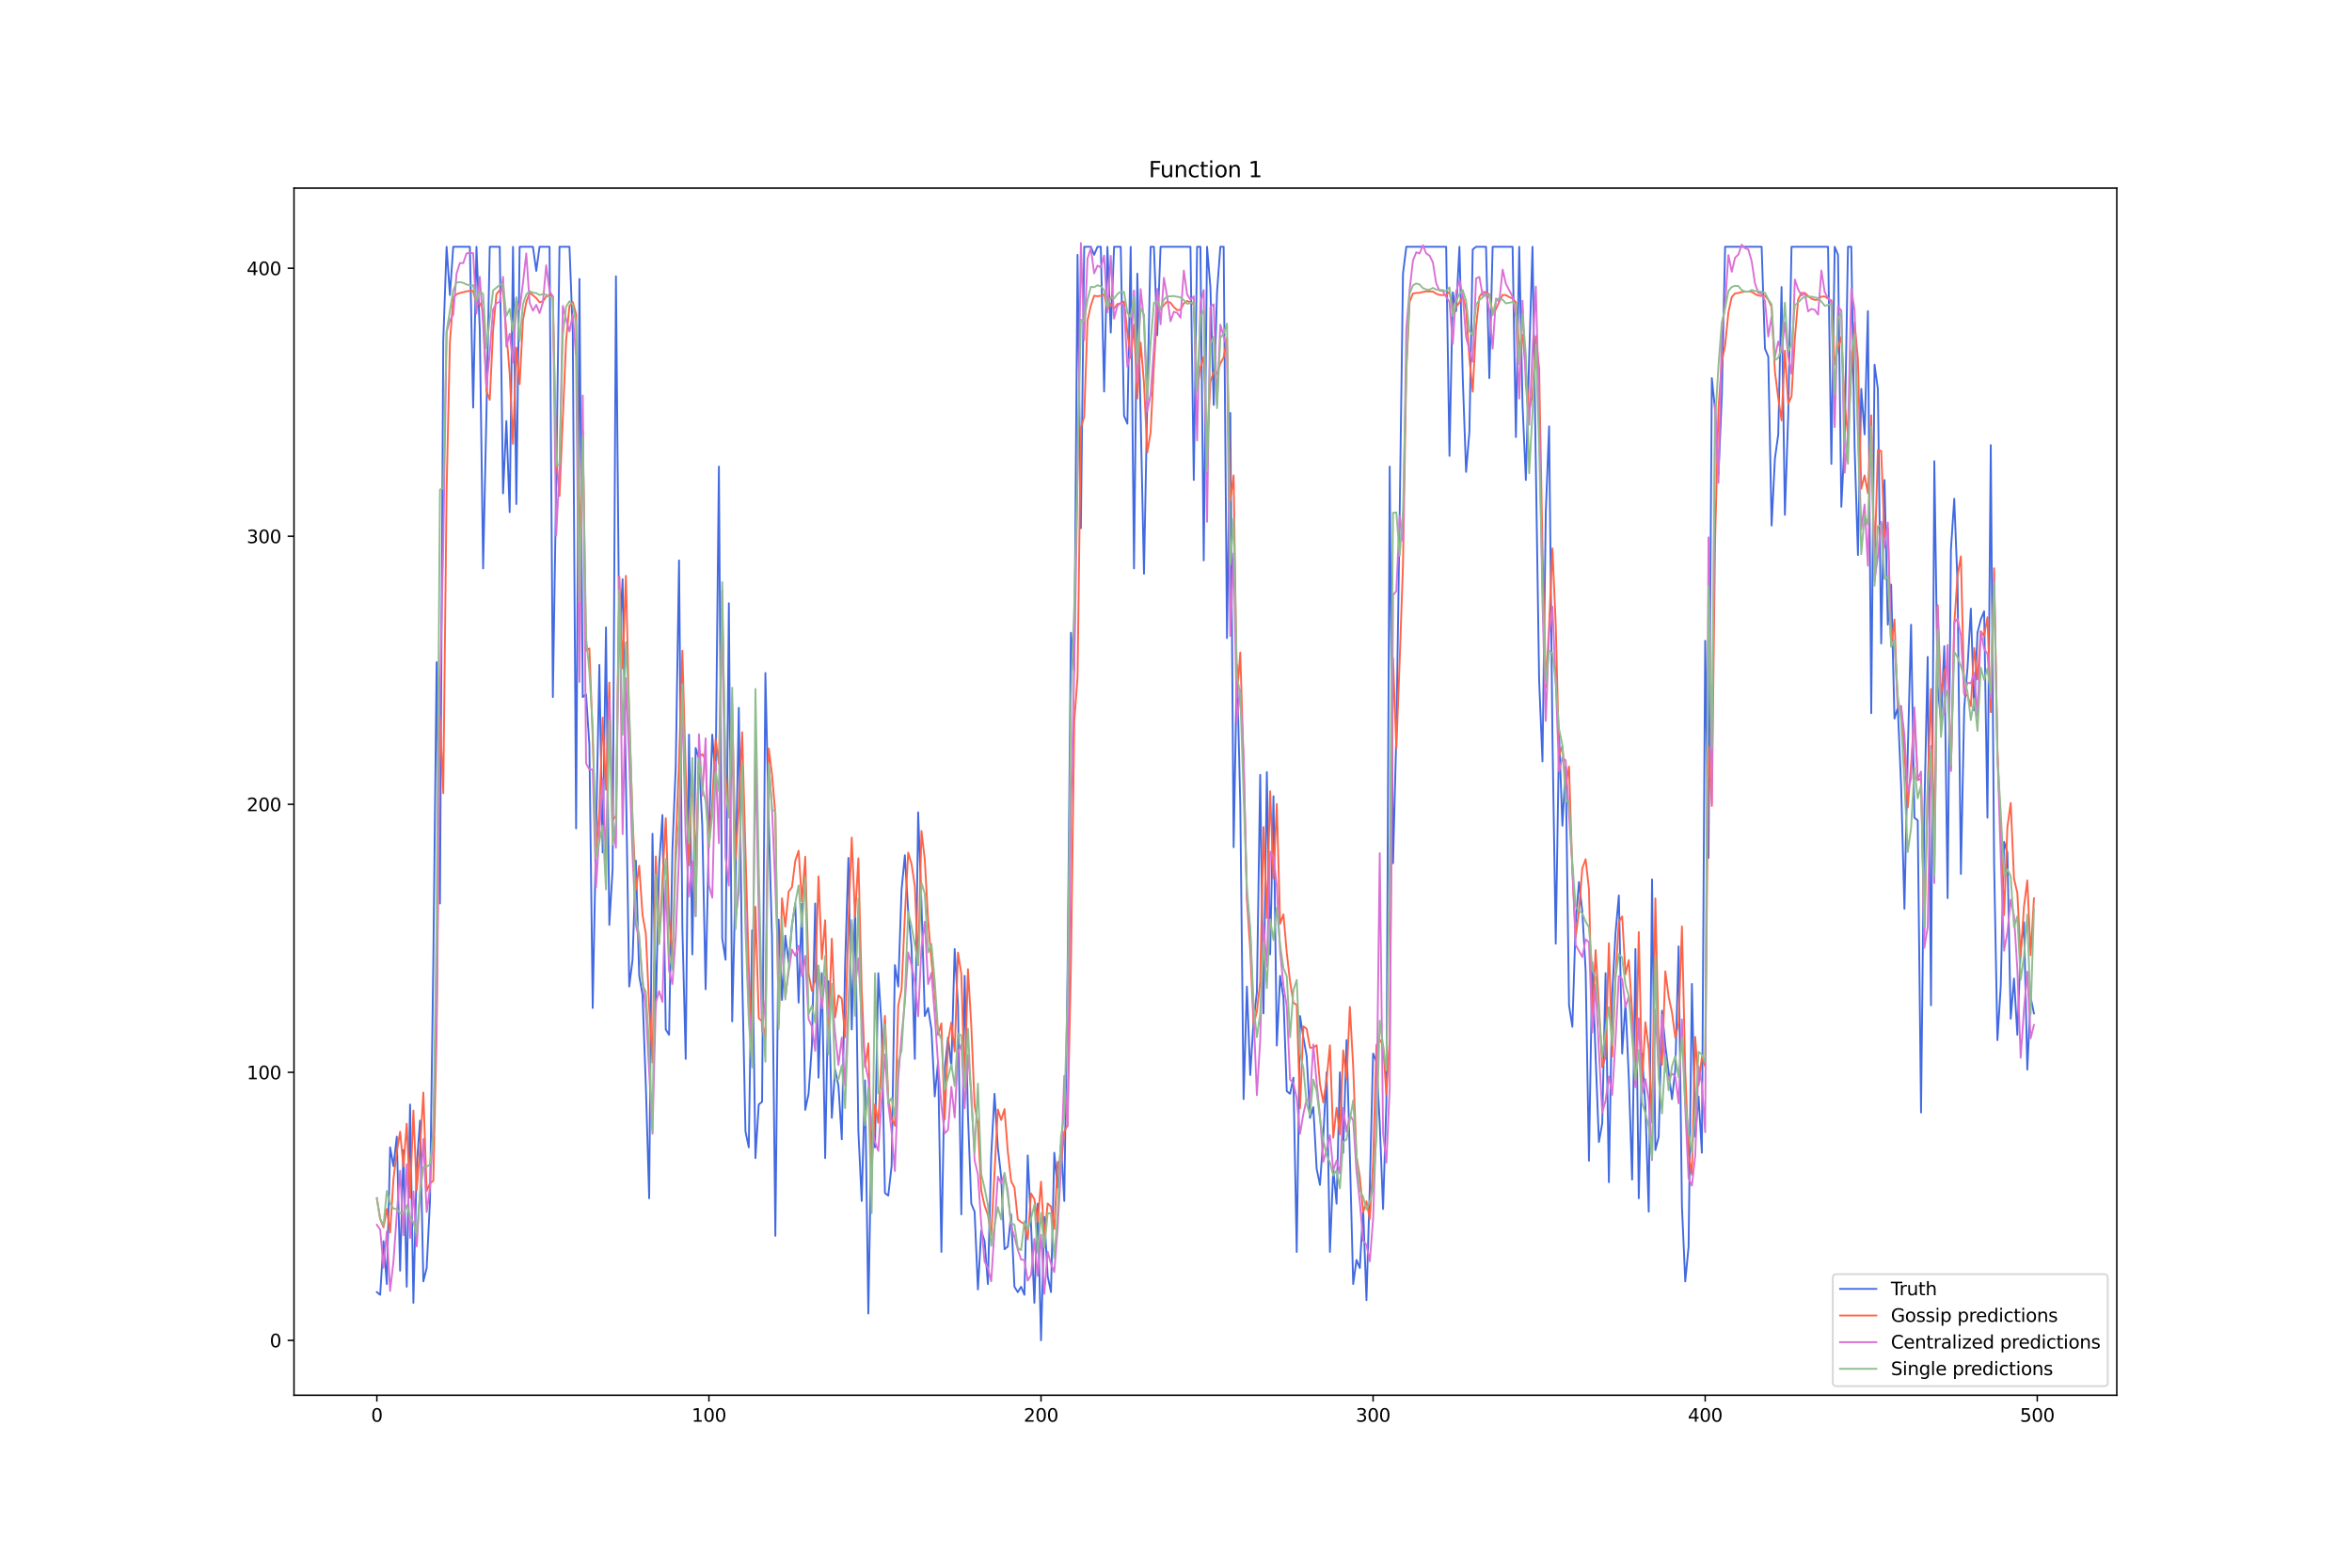 <?xml version="1.0" encoding="utf-8" standalone="no"?>
<!DOCTYPE svg PUBLIC "-//W3C//DTD SVG 1.1//EN"
  "http://www.w3.org/Graphics/SVG/1.1/DTD/svg11.dtd">
<svg xmlns:xlink="http://www.w3.org/1999/xlink" width="1296pt" height="864pt" viewBox="0 0 1296 864" xmlns="http://www.w3.org/2000/svg" version="1.1">
 <defs>
  <style type="text/css">*{stroke-linejoin: round; stroke-linecap: butt}</style>
 </defs>
 <g id="figure_1">
  <g id="patch_1">
   <path d="M 0 864 
L 1296 864 
L 1296 0 
L 0 0 
z
" style="fill: #ffffff"/>
  </g>
  <g id="axes_1">
   <g id="patch_2">
    <path d="M 162 768.96 
L 1166.4 768.96 
L 1166.4 103.68 
L 162 103.68 
z
" style="fill: #ffffff"/>
   </g>
   <g id="matplotlib.axis_1">
    <g id="xtick_1">
     <g id="line2d_1">
      <defs>
       <path id="m9914a91baf" d="M 0 0 
L 0 3.5 
" style="stroke: #000000; stroke-width: 0.8"/>
      </defs>
      <g>
       <use xlink:href="#m9914a91baf" x="207.655" y="768.96" style="stroke: #000000; stroke-width: 0.8"/>
      </g>
     </g>
     <g id="text_1">
      <!-- 0 -->
      <g transform="translate(204.473 783.558) scale(0.1 -0.1)">
       <defs>
        <path id="DejaVuSans-30" d="M 2034 4250 
Q 1547 4250 1301 3770 
Q 1056 3291 1056 2328 
Q 1056 1369 1301 889 
Q 1547 409 2034 409 
Q 2525 409 2770 889 
Q 3016 1369 3016 2328 
Q 3016 3291 2770 3770 
Q 2525 4250 2034 4250 
z
M 2034 4750 
Q 2819 4750 3233 4129 
Q 3647 3509 3647 2328 
Q 3647 1150 3233 529 
Q 2819 -91 2034 -91 
Q 1250 -91 836 529 
Q 422 1150 422 2328 
Q 422 3509 836 4129 
Q 1250 4750 2034 4750 
z
" transform="scale(0.016)"/>
       </defs>
       <use xlink:href="#DejaVuSans-30"/>
      </g>
     </g>
    </g>
    <g id="xtick_2">
     <g id="line2d_2">
      <g>
       <use xlink:href="#m9914a91baf" x="390.639" y="768.96" style="stroke: #000000; stroke-width: 0.8"/>
      </g>
     </g>
     <g id="text_2">
      <!-- 100 -->
      <g transform="translate(381.095 783.558) scale(0.1 -0.1)">
       <defs>
        <path id="DejaVuSans-31" d="M 794 531 
L 1825 531 
L 1825 4091 
L 703 3866 
L 703 4441 
L 1819 4666 
L 2450 4666 
L 2450 531 
L 3481 531 
L 3481 0 
L 794 0 
L 794 531 
z
" transform="scale(0.016)"/>
       </defs>
       <use xlink:href="#DejaVuSans-31"/>
       <use xlink:href="#DejaVuSans-30" x="63.623"/>
       <use xlink:href="#DejaVuSans-30" x="127.246"/>
      </g>
     </g>
    </g>
    <g id="xtick_3">
     <g id="line2d_3">
      <g>
       <use xlink:href="#m9914a91baf" x="573.623" y="768.96" style="stroke: #000000; stroke-width: 0.8"/>
      </g>
     </g>
     <g id="text_3">
      <!-- 200 -->
      <g transform="translate(564.079 783.558) scale(0.1 -0.1)">
       <defs>
        <path id="DejaVuSans-32" d="M 1228 531 
L 3431 531 
L 3431 0 
L 469 0 
L 469 531 
Q 828 903 1448 1529 
Q 2069 2156 2228 2338 
Q 2531 2678 2651 2914 
Q 2772 3150 2772 3378 
Q 2772 3750 2511 3984 
Q 2250 4219 1831 4219 
Q 1534 4219 1204 4116 
Q 875 4013 500 3803 
L 500 4441 
Q 881 4594 1212 4672 
Q 1544 4750 1819 4750 
Q 2544 4750 2975 4387 
Q 3406 4025 3406 3419 
Q 3406 3131 3298 2873 
Q 3191 2616 2906 2266 
Q 2828 2175 2409 1742 
Q 1991 1309 1228 531 
z
" transform="scale(0.016)"/>
       </defs>
       <use xlink:href="#DejaVuSans-32"/>
       <use xlink:href="#DejaVuSans-30" x="63.623"/>
       <use xlink:href="#DejaVuSans-30" x="127.246"/>
      </g>
     </g>
    </g>
    <g id="xtick_4">
     <g id="line2d_4">
      <g>
       <use xlink:href="#m9914a91baf" x="756.607" y="768.96" style="stroke: #000000; stroke-width: 0.8"/>
      </g>
     </g>
     <g id="text_4">
      <!-- 300 -->
      <g transform="translate(747.063 783.558) scale(0.1 -0.1)">
       <defs>
        <path id="DejaVuSans-33" d="M 2597 2516 
Q 3050 2419 3304 2112 
Q 3559 1806 3559 1356 
Q 3559 666 3084 287 
Q 2609 -91 1734 -91 
Q 1441 -91 1130 -33 
Q 819 25 488 141 
L 488 750 
Q 750 597 1062 519 
Q 1375 441 1716 441 
Q 2309 441 2620 675 
Q 2931 909 2931 1356 
Q 2931 1769 2642 2001 
Q 2353 2234 1838 2234 
L 1294 2234 
L 1294 2753 
L 1863 2753 
Q 2328 2753 2575 2939 
Q 2822 3125 2822 3475 
Q 2822 3834 2567 4026 
Q 2313 4219 1838 4219 
Q 1578 4219 1281 4162 
Q 984 4106 628 3988 
L 628 4550 
Q 988 4650 1302 4700 
Q 1616 4750 1894 4750 
Q 2613 4750 3031 4423 
Q 3450 4097 3450 3541 
Q 3450 3153 3228 2886 
Q 3006 2619 2597 2516 
z
" transform="scale(0.016)"/>
       </defs>
       <use xlink:href="#DejaVuSans-33"/>
       <use xlink:href="#DejaVuSans-30" x="63.623"/>
       <use xlink:href="#DejaVuSans-30" x="127.246"/>
      </g>
     </g>
    </g>
    <g id="xtick_5">
     <g id="line2d_5">
      <g>
       <use xlink:href="#m9914a91baf" x="939.591" y="768.96" style="stroke: #000000; stroke-width: 0.8"/>
      </g>
     </g>
     <g id="text_5">
      <!-- 400 -->
      <g transform="translate(930.047 783.558) scale(0.1 -0.1)">
       <defs>
        <path id="DejaVuSans-34" d="M 2419 4116 
L 825 1625 
L 2419 1625 
L 2419 4116 
z
M 2253 4666 
L 3047 4666 
L 3047 1625 
L 3713 1625 
L 3713 1100 
L 3047 1100 
L 3047 0 
L 2419 0 
L 2419 1100 
L 313 1100 
L 313 1709 
L 2253 4666 
z
" transform="scale(0.016)"/>
       </defs>
       <use xlink:href="#DejaVuSans-34"/>
       <use xlink:href="#DejaVuSans-30" x="63.623"/>
       <use xlink:href="#DejaVuSans-30" x="127.246"/>
      </g>
     </g>
    </g>
    <g id="xtick_6">
     <g id="line2d_6">
      <g>
       <use xlink:href="#m9914a91baf" x="1122.575" y="768.96" style="stroke: #000000; stroke-width: 0.8"/>
      </g>
     </g>
     <g id="text_6">
      <!-- 500 -->
      <g transform="translate(1113.032 783.558) scale(0.1 -0.1)">
       <defs>
        <path id="DejaVuSans-35" d="M 691 4666 
L 3169 4666 
L 3169 4134 
L 1269 4134 
L 1269 2991 
Q 1406 3038 1543 3061 
Q 1681 3084 1819 3084 
Q 2600 3084 3056 2656 
Q 3513 2228 3513 1497 
Q 3513 744 3044 326 
Q 2575 -91 1722 -91 
Q 1428 -91 1123 -41 
Q 819 9 494 109 
L 494 744 
Q 775 591 1075 516 
Q 1375 441 1709 441 
Q 2250 441 2565 725 
Q 2881 1009 2881 1497 
Q 2881 1984 2565 2268 
Q 2250 2553 1709 2553 
Q 1456 2553 1204 2497 
Q 953 2441 691 2322 
L 691 4666 
z
" transform="scale(0.016)"/>
       </defs>
       <use xlink:href="#DejaVuSans-35"/>
       <use xlink:href="#DejaVuSans-30" x="63.623"/>
       <use xlink:href="#DejaVuSans-30" x="127.246"/>
      </g>
     </g>
    </g>
   </g>
   <g id="matplotlib.axis_2">
    <g id="ytick_1">
     <g id="line2d_7">
      <defs>
       <path id="m81c3c2c996" d="M 0 0 
L -3.5 0 
" style="stroke: #000000; stroke-width: 0.8"/>
      </defs>
      <g>
       <use xlink:href="#m81c3c2c996" x="162" y="738.72" style="stroke: #000000; stroke-width: 0.8"/>
      </g>
     </g>
     <g id="text_7">
      <!-- 0 -->
      <g transform="translate(148.637 742.519) scale(0.1 -0.1)">
       <use xlink:href="#DejaVuSans-30"/>
      </g>
     </g>
    </g>
    <g id="ytick_2">
     <g id="line2d_8">
      <g>
       <use xlink:href="#m81c3c2c996" x="162" y="590.998" style="stroke: #000000; stroke-width: 0.8"/>
      </g>
     </g>
     <g id="text_8">
      <!-- 100 -->
      <g transform="translate(135.912 594.797) scale(0.1 -0.1)">
       <use xlink:href="#DejaVuSans-31"/>
       <use xlink:href="#DejaVuSans-30" x="63.623"/>
       <use xlink:href="#DejaVuSans-30" x="127.246"/>
      </g>
     </g>
    </g>
    <g id="ytick_3">
     <g id="line2d_9">
      <g>
       <use xlink:href="#m81c3c2c996" x="162" y="443.276" style="stroke: #000000; stroke-width: 0.8"/>
      </g>
     </g>
     <g id="text_9">
      <!-- 200 -->
      <g transform="translate(135.912 447.076) scale(0.1 -0.1)">
       <use xlink:href="#DejaVuSans-32"/>
       <use xlink:href="#DejaVuSans-30" x="63.623"/>
       <use xlink:href="#DejaVuSans-30" x="127.246"/>
      </g>
     </g>
    </g>
    <g id="ytick_4">
     <g id="line2d_10">
      <g>
       <use xlink:href="#m81c3c2c996" x="162" y="295.555" style="stroke: #000000; stroke-width: 0.8"/>
      </g>
     </g>
     <g id="text_10">
      <!-- 300 -->
      <g transform="translate(135.912 299.354) scale(0.1 -0.1)">
       <use xlink:href="#DejaVuSans-33"/>
       <use xlink:href="#DejaVuSans-30" x="63.623"/>
       <use xlink:href="#DejaVuSans-30" x="127.246"/>
      </g>
     </g>
    </g>
    <g id="ytick_5">
     <g id="line2d_11">
      <g>
       <use xlink:href="#m81c3c2c996" x="162" y="147.833" style="stroke: #000000; stroke-width: 0.8"/>
      </g>
     </g>
     <g id="text_11">
      <!-- 400 -->
      <g transform="translate(135.912 151.632) scale(0.1 -0.1)">
       <use xlink:href="#DejaVuSans-34"/>
       <use xlink:href="#DejaVuSans-30" x="63.623"/>
       <use xlink:href="#DejaVuSans-30" x="127.246"/>
      </g>
     </g>
    </g>
   </g>
   <g id="line2d_12">
    <path d="M 207.655 712.13 
L 209.484 713.607 
L 211.314 684.063 
L 213.144 707.698 
L 214.974 632.36 
L 216.804 642.701 
L 218.634 626.451 
L 220.463 700.312 
L 222.293 633.838 
L 224.123 709.176 
L 225.953 608.725 
L 227.783 718.039 
L 229.613 642.701 
L 231.442 617.588 
L 233.272 706.221 
L 235.102 698.835 
L 236.932 661.905 
L 238.762 530.432 
L 240.592 364.984 
L 242.422 497.934 
L 244.251 187.718 
L 246.081 136.015 
L 247.911 162.605 
L 249.741 136.015 
L 258.89 136.015 
L 260.72 224.648 
L 262.55 136.015 
L 264.38 181.809 
L 266.209 313.281 
L 268.039 227.603 
L 269.869 136.015 
L 275.359 136.015 
L 277.189 271.919 
L 279.018 232.034 
L 280.848 282.26 
L 282.678 136.015 
L 284.508 277.828 
L 286.338 136.015 
L 293.657 136.015 
L 295.487 149.31 
L 297.317 136.015 
L 302.806 136.015 
L 304.636 384.188 
L 306.466 267.488 
L 308.296 136.015 
L 313.785 136.015 
L 315.615 183.286 
L 317.445 456.571 
L 319.275 153.742 
L 321.105 384.188 
L 322.935 382.711 
L 324.764 410.778 
L 326.594 555.545 
L 330.254 366.461 
L 332.084 469.866 
L 333.914 345.78 
L 335.743 509.751 
L 337.573 478.73 
L 339.403 152.265 
L 341.233 356.121 
L 343.063 319.19 
L 346.723 543.727 
L 348.552 528.955 
L 350.382 474.298 
L 352.212 537.818 
L 354.042 548.159 
L 355.872 598.384 
L 357.702 660.427 
L 359.531 459.526 
L 361.361 555.545 
L 363.191 477.252 
L 365.021 449.185 
L 366.851 567.363 
L 368.681 570.317 
L 370.51 468.389 
L 372.34 422.595 
L 374.17 308.85 
L 376 511.228 
L 377.83 583.612 
L 379.66 404.869 
L 381.489 526.001 
L 383.319 412.255 
L 385.149 418.164 
L 386.979 455.094 
L 388.809 545.204 
L 390.639 458.049 
L 392.469 404.869 
L 394.298 429.982 
L 396.128 257.147 
L 397.958 517.137 
L 399.788 528.955 
L 401.618 332.485 
L 403.448 562.931 
L 405.277 486.116 
L 407.107 390.097 
L 408.937 536.341 
L 410.767 623.497 
L 412.597 632.36 
L 414.427 512.706 
L 416.256 638.269 
L 418.086 608.725 
L 419.916 607.248 
L 421.746 370.893 
L 423.576 452.14 
L 425.406 517.137 
L 427.236 681.109 
L 429.065 506.797 
L 430.895 551.113 
L 432.725 515.66 
L 434.555 530.432 
L 436.385 509.751 
L 438.215 497.934 
L 440.044 552.591 
L 441.874 497.934 
L 443.704 611.679 
L 445.534 602.816 
L 447.364 576.226 
L 449.194 497.934 
L 451.023 593.953 
L 452.853 536.341 
L 454.683 638.269 
L 456.513 540.773 
L 458.343 616.111 
L 460.173 589.521 
L 462.003 598.384 
L 463.832 627.929 
L 465.662 531.91 
L 467.492 472.821 
L 469.322 567.363 
L 471.152 500.888 
L 472.982 623.497 
L 474.811 661.905 
L 476.641 595.43 
L 478.471 723.948 
L 480.301 619.065 
L 482.131 632.36 
L 483.961 536.341 
L 485.79 565.886 
L 487.62 657.473 
L 489.45 658.95 
L 491.28 642.701 
L 493.11 531.91 
L 494.94 543.727 
L 496.77 490.547 
L 498.599 471.344 
L 500.429 502.365 
L 502.259 521.569 
L 504.089 583.612 
L 505.919 447.708 
L 507.749 497.934 
L 509.578 559.977 
L 511.408 555.545 
L 513.238 567.363 
L 515.068 604.293 
L 516.898 585.089 
L 518.728 689.972 
L 520.557 589.521 
L 522.387 571.794 
L 524.217 588.044 
L 526.047 523.046 
L 527.877 554.068 
L 529.707 669.291 
L 531.536 537.818 
L 533.366 614.634 
L 535.196 663.382 
L 537.026 667.814 
L 538.856 710.653 
L 540.686 678.154 
L 542.516 684.063 
L 544.345 707.698 
L 546.175 636.792 
L 548.005 602.816 
L 549.835 632.36 
L 551.665 648.61 
L 553.495 688.495 
L 555.324 687.017 
L 557.154 669.291 
L 558.984 709.176 
L 560.814 712.13 
L 562.644 709.176 
L 564.474 713.607 
L 566.303 636.792 
L 568.133 675.2 
L 569.963 718.039 
L 571.793 663.382 
L 573.623 738.72 
L 575.453 670.768 
L 577.283 703.267 
L 579.112 712.13 
L 580.942 635.315 
L 582.772 654.519 
L 584.602 630.883 
L 586.432 661.905 
L 588.262 534.864 
L 590.091 348.735 
L 591.921 369.416 
L 593.751 140.447 
L 595.581 291.123 
L 597.411 136.015 
L 601.07 136.015 
L 602.9 140.447 
L 604.73 136.015 
L 606.56 136.015 
L 608.39 215.785 
L 610.22 136.015 
L 612.05 183.286 
L 613.879 136.015 
L 617.539 136.015 
L 619.369 229.08 
L 621.199 233.512 
L 623.029 136.015 
L 624.858 313.281 
L 626.688 150.787 
L 628.518 229.08 
L 630.348 316.236 
L 632.178 220.217 
L 634.008 136.015 
L 635.837 136.015 
L 637.667 184.763 
L 639.497 136.015 
L 655.966 136.015 
L 657.796 264.533 
L 659.625 136.015 
L 661.455 136.015 
L 663.285 308.85 
L 665.115 136.015 
L 666.945 158.173 
L 668.775 223.171 
L 670.604 161.128 
L 672.434 136.015 
L 674.264 136.015 
L 676.094 351.689 
L 677.924 227.603 
L 679.754 466.912 
L 681.583 366.461 
L 683.413 443.276 
L 685.243 605.77 
L 687.073 543.727 
L 688.903 592.475 
L 690.733 562.931 
L 692.563 546.682 
L 694.392 427.027 
L 696.222 558.499 
L 698.052 425.55 
L 699.882 526.001 
L 701.712 438.845 
L 703.542 576.226 
L 705.371 537.818 
L 707.201 549.636 
L 709.031 601.339 
L 710.861 602.816 
L 712.691 593.953 
L 714.521 689.972 
L 716.35 559.977 
L 718.18 571.794 
L 720.01 582.135 
L 721.84 616.111 
L 723.67 610.202 
L 725.5 644.178 
L 727.33 653.041 
L 729.159 626.451 
L 730.989 590.998 
L 732.819 689.972 
L 734.649 644.178 
L 736.479 663.382 
L 738.309 590.998 
L 740.138 635.315 
L 741.968 573.272 
L 743.798 636.792 
L 745.628 707.698 
L 747.458 694.403 
L 749.288 698.835 
L 751.117 666.336 
L 752.947 716.562 
L 754.777 654.519 
L 756.607 580.658 
L 758.437 585.089 
L 760.267 619.065 
L 762.097 666.336 
L 763.926 607.248 
L 765.756 257.147 
L 767.586 475.775 
L 769.416 404.869 
L 771.246 283.737 
L 773.076 150.787 
L 774.905 136.015 
L 796.864 136.015 
L 798.693 251.238 
L 800.523 161.128 
L 802.353 171.468 
L 804.183 136.015 
L 806.013 208.399 
L 807.843 260.101 
L 809.672 237.943 
L 811.502 137.492 
L 813.332 136.015 
L 818.822 136.015 
L 820.651 208.399 
L 822.481 136.015 
L 833.46 136.015 
L 835.29 240.898 
L 837.12 136.015 
L 838.95 223.171 
L 840.78 264.533 
L 842.61 196.581 
L 844.439 136.015 
L 848.099 375.324 
L 849.929 419.641 
L 851.759 282.26 
L 853.589 234.989 
L 855.418 404.869 
L 857.248 520.092 
L 859.078 404.869 
L 860.908 455.094 
L 862.738 422.595 
L 864.568 554.068 
L 866.397 565.886 
L 868.227 508.274 
L 870.057 486.116 
L 871.887 502.365 
L 873.717 534.864 
L 875.547 639.746 
L 877.377 530.432 
L 879.206 582.135 
L 881.036 629.406 
L 882.866 619.065 
L 884.696 536.341 
L 886.526 651.564 
L 888.356 548.159 
L 890.185 514.183 
L 892.015 493.502 
L 893.845 580.658 
L 895.675 552.591 
L 897.505 593.953 
L 899.335 650.087 
L 901.164 523.046 
L 902.994 660.427 
L 904.824 580.658 
L 906.654 610.202 
L 908.484 667.814 
L 910.314 484.639 
L 912.144 633.838 
L 913.973 626.451 
L 915.803 557.022 
L 917.633 576.226 
L 921.293 605.77 
L 923.123 589.521 
L 924.952 521.569 
L 926.782 664.859 
L 928.612 706.221 
L 930.442 687.017 
L 932.272 542.25 
L 934.102 626.451 
L 935.931 604.293 
L 937.761 635.315 
L 939.591 353.166 
L 941.421 472.821 
L 943.251 208.399 
L 945.081 226.125 
L 946.911 261.579 
L 948.74 218.739 
L 950.57 136.015 
L 970.698 136.015 
L 972.528 192.149 
L 974.358 196.581 
L 976.188 289.646 
L 978.018 252.715 
L 979.848 239.42 
L 981.678 158.173 
L 983.507 283.737 
L 985.337 229.08 
L 987.167 136.015 
L 1007.295 136.015 
L 1009.125 255.67 
L 1010.955 136.015 
L 1012.785 140.447 
L 1014.615 279.305 
L 1016.444 242.375 
L 1018.274 136.015 
L 1020.104 136.015 
L 1021.934 246.807 
L 1023.764 305.895 
L 1025.594 214.308 
L 1027.424 239.42 
L 1029.253 171.468 
L 1031.083 393.051 
L 1032.913 201.013 
L 1034.743 214.308 
L 1036.573 354.643 
L 1038.403 264.533 
L 1040.232 344.303 
L 1042.062 322.145 
L 1043.892 396.005 
L 1045.722 390.097 
L 1047.552 432.936 
L 1049.382 500.888 
L 1051.211 415.209 
L 1053.041 344.303 
L 1054.871 450.663 
L 1056.701 452.14 
L 1058.531 613.156 
L 1060.361 446.231 
L 1062.191 362.029 
L 1064.02 554.068 
L 1065.85 254.193 
L 1067.68 378.279 
L 1069.51 397.483 
L 1071.34 356.121 
L 1073.17 494.979 
L 1074.999 302.941 
L 1076.829 274.874 
L 1078.659 322.145 
L 1080.489 481.684 
L 1082.319 390.097 
L 1084.149 367.938 
L 1085.978 335.44 
L 1087.808 391.574 
L 1089.638 348.735 
L 1091.468 341.348 
L 1093.298 336.917 
L 1095.128 450.663 
L 1096.958 245.329 
L 1098.787 475.775 
L 1100.617 573.272 
L 1102.447 543.727 
L 1104.277 463.958 
L 1106.107 469.866 
L 1107.937 561.454 
L 1109.766 539.296 
L 1111.596 570.317 
L 1113.426 523.046 
L 1115.256 508.274 
L 1117.086 589.521 
L 1118.916 549.636 
L 1120.745 558.499 
L 1120.745 558.499 
" clip-path="url(#p89f7cd8f98)" style="fill: none; stroke: #4169e1; stroke-linecap: square"/>
   </g>
   <g id="line2d_13">
    <path d="M 207.655 660.604 
L 209.484 671.855 
L 211.314 676.449 
L 213.144 666.281 
L 214.974 679.325 
L 216.804 649.768 
L 218.634 634.861 
L 220.463 623.731 
L 222.293 643.035 
L 224.123 619.31 
L 225.953 660.091 
L 227.783 612.063 
L 229.613 655.848 
L 231.442 633.092 
L 233.272 602.147 
L 235.102 656.346 
L 236.932 652.149 
L 238.762 650.808 
L 240.592 568.711 
L 242.422 394.996 
L 244.251 437.16 
L 246.081 270.253 
L 247.911 188.683 
L 249.741 163.998 
L 251.571 162.128 
L 253.401 161.495 
L 257.06 160.574 
L 258.89 160.34 
L 260.72 160.37 
L 262.55 167.547 
L 264.38 167.167 
L 266.209 170.714 
L 268.039 215.503 
L 269.869 220.355 
L 271.699 182.115 
L 273.529 162.141 
L 275.359 159.877 
L 277.189 159.833 
L 280.848 206.071 
L 282.678 244.676 
L 284.508 191.603 
L 286.338 211.705 
L 288.168 176.327 
L 289.997 166.49 
L 291.827 161.285 
L 295.487 164.266 
L 297.317 166.599 
L 299.147 166.063 
L 300.976 163.408 
L 302.806 162.562 
L 304.636 163.249 
L 306.466 252.934 
L 308.296 273.34 
L 311.956 187.422 
L 313.785 168.655 
L 315.615 166.495 
L 317.445 173.13 
L 319.275 304.837 
L 321.105 237.07 
L 322.935 358.543 
L 324.764 357.362 
L 326.594 406.626 
L 328.424 468.915 
L 330.254 447.405 
L 332.084 395.487 
L 333.914 435.302 
L 335.743 376.131 
L 337.573 451.892 
L 339.403 449.658 
L 341.233 317.733 
L 343.063 368.346 
L 344.893 317.335 
L 346.723 395.814 
L 348.552 451.117 
L 350.382 490.379 
L 352.212 477.101 
L 354.042 504.214 
L 355.872 514.528 
L 357.702 554.569 
L 359.531 585.55 
L 361.361 472.002 
L 363.191 519.606 
L 366.851 450.944 
L 368.681 504.459 
L 370.51 528.667 
L 372.34 466.34 
L 374.17 419.806 
L 376 358.642 
L 377.83 425.016 
L 379.66 476.904 
L 381.489 423.927 
L 383.319 477.199 
L 385.149 417.163 
L 386.979 415.619 
L 388.809 418.572 
L 390.639 466.915 
L 392.469 442.388 
L 394.298 407.287 
L 396.128 420.925 
L 397.958 335.711 
L 399.788 427.626 
L 401.618 450.451 
L 403.448 387.498 
L 405.277 473.702 
L 407.107 444.536 
L 408.937 403.562 
L 412.597 533.876 
L 414.427 580.796 
L 416.256 499.728 
L 418.086 561.137 
L 419.916 562.949 
L 421.746 572.089 
L 423.576 412.479 
L 425.406 426.81 
L 427.236 448.6 
L 429.065 564.673 
L 430.895 495.044 
L 432.725 510.698 
L 434.555 491.407 
L 436.385 488.903 
L 438.215 474.347 
L 440.044 468.86 
L 441.874 496.856 
L 443.704 472.195 
L 445.534 536.519 
L 447.364 546.157 
L 449.194 540.004 
L 451.023 482.987 
L 452.853 528.638 
L 454.683 507.144 
L 456.513 569.012 
L 458.343 517.332 
L 460.173 560.683 
L 462.003 548.567 
L 463.832 550.384 
L 465.662 571.609 
L 467.492 507.916 
L 469.322 461.587 
L 471.152 505.428 
L 472.982 473.031 
L 474.811 545.546 
L 476.641 588.049 
L 478.471 575.043 
L 480.301 645.802 
L 482.131 608.62 
L 483.961 618.827 
L 485.79 583.929 
L 487.62 559.893 
L 489.45 605.111 
L 491.28 616.347 
L 493.11 620.455 
L 494.94 554.325 
L 496.77 545.4 
L 498.599 504.554 
L 500.429 469.871 
L 502.259 476.049 
L 504.089 488.403 
L 505.919 531.511 
L 507.749 457.984 
L 509.578 473.679 
L 511.408 507.244 
L 513.238 529.311 
L 515.068 547.053 
L 516.898 570.44 
L 518.728 564.008 
L 520.557 616.902 
L 522.387 574.062 
L 524.217 563.494 
L 526.047 579.553 
L 527.877 524.957 
L 529.707 536.846 
L 531.536 598.051 
L 533.366 534.131 
L 535.196 565.214 
L 537.026 609.091 
L 538.856 619.659 
L 540.686 656.149 
L 542.516 664.371 
L 544.345 669.524 
L 546.175 680.785 
L 549.835 611.453 
L 551.665 617.28 
L 553.495 611.238 
L 555.324 634.693 
L 557.154 650.982 
L 558.984 654.453 
L 560.814 672.034 
L 562.644 673.555 
L 564.474 674.568 
L 566.303 683.083 
L 568.133 657.757 
L 569.963 660.971 
L 571.793 673.408 
L 573.623 651.251 
L 575.453 682.482 
L 577.283 663.238 
L 579.112 665.007 
L 580.942 677.347 
L 582.772 640.32 
L 584.602 643.155 
L 586.432 623.707 
L 588.262 619.887 
L 590.091 532.485 
L 591.921 397.971 
L 593.751 373.073 
L 595.581 235.762 
L 597.411 229.708 
L 599.241 176.676 
L 601.07 168.42 
L 602.9 162.981 
L 604.73 163.247 
L 606.56 163.04 
L 608.39 162.235 
L 610.22 170.432 
L 612.05 167.417 
L 613.879 170.069 
L 615.709 167.55 
L 617.539 167.312 
L 619.369 166.155 
L 621.199 183.196 
L 623.029 197.394 
L 624.858 178.866 
L 626.688 219.642 
L 628.518 188.763 
L 630.348 211.151 
L 632.178 249.38 
L 634.008 238.353 
L 635.837 201.043 
L 637.667 170.739 
L 639.497 170.554 
L 641.327 168.053 
L 643.157 166.1 
L 644.987 166.874 
L 646.817 169.226 
L 648.646 170.93 
L 650.476 170.716 
L 652.306 167.193 
L 654.136 165.894 
L 655.966 166.615 
L 657.796 167.748 
L 659.625 215.544 
L 661.455 202.488 
L 663.285 196.59 
L 665.115 248.652 
L 666.945 210.183 
L 668.775 205.015 
L 670.604 206.081 
L 672.434 200.402 
L 674.264 196.938 
L 676.094 186.274 
L 677.924 275.959 
L 679.754 262.044 
L 681.583 384.793 
L 683.413 359.621 
L 685.243 420.23 
L 687.073 496.196 
L 688.903 523.517 
L 690.733 565.092 
L 692.563 557.373 
L 694.392 541.27 
L 696.222 455.803 
L 698.052 505.855 
L 699.882 436.087 
L 701.712 484.115 
L 703.542 443.057 
L 705.371 509.065 
L 707.201 503.962 
L 709.031 525.074 
L 710.861 541.108 
L 712.691 552.743 
L 714.521 553.762 
L 716.35 610.758 
L 718.18 565.646 
L 720.01 566.992 
L 721.84 577.435 
L 723.67 577.398 
L 725.5 576.095 
L 727.33 597.523 
L 729.159 607.554 
L 730.989 594.959 
L 732.819 576.094 
L 734.649 627.007 
L 736.479 610.547 
L 738.309 625.176 
L 740.138 578.906 
L 741.968 594.791 
L 743.798 554.926 
L 745.628 587.786 
L 747.458 637.196 
L 749.288 648.607 
L 751.117 668.108 
L 752.947 662.063 
L 754.777 671.798 
L 756.607 641.358 
L 758.437 575.984 
L 760.267 573.027 
L 762.097 575.884 
L 763.926 603.111 
L 765.756 572.247 
L 767.586 362.851 
L 769.416 412.375 
L 771.246 364.148 
L 773.076 311.088 
L 774.905 204.383 
L 776.735 166.323 
L 778.565 161.788 
L 780.395 161.451 
L 782.225 161.371 
L 784.055 160.881 
L 785.884 160.619 
L 789.544 160.684 
L 791.374 161.826 
L 793.204 162.544 
L 795.034 162.631 
L 796.864 162.565 
L 798.693 160.736 
L 800.523 171.049 
L 802.353 169.188 
L 804.183 166.711 
L 806.013 163.154 
L 807.843 170.382 
L 809.672 197.636 
L 811.502 215.863 
L 813.332 179.917 
L 815.162 163.63 
L 816.992 160.984 
L 818.822 160.93 
L 820.651 162.304 
L 822.481 172.508 
L 824.311 170.443 
L 826.141 166.19 
L 827.971 162.568 
L 829.801 162.638 
L 831.63 163.735 
L 833.46 164.494 
L 835.29 166.597 
L 837.12 191.998 
L 838.95 184.369 
L 840.78 203.892 
L 842.61 226.381 
L 844.439 217.57 
L 846.269 185.31 
L 848.099 202.929 
L 849.929 301.623 
L 851.759 378.732 
L 853.589 344.589 
L 855.418 302.221 
L 857.248 344.501 
L 859.078 416.303 
L 860.908 411.135 
L 862.738 432.821 
L 864.568 422.481 
L 866.397 480.224 
L 868.227 516.573 
L 870.057 501.943 
L 871.887 478.566 
L 873.717 473.535 
L 875.547 490.127 
L 877.377 564.199 
L 879.206 523.626 
L 881.036 553.731 
L 882.866 588.177 
L 884.696 582.403 
L 886.526 519.821 
L 888.356 582.33 
L 890.185 538.041 
L 892.015 508.052 
L 893.845 505.058 
L 895.675 536.984 
L 897.505 529.153 
L 899.335 557.944 
L 901.164 597.584 
L 902.994 513.696 
L 904.824 596.189 
L 906.654 563.39 
L 908.484 577.961 
L 910.314 618.657 
L 912.144 495.152 
L 913.973 576.246 
L 915.803 586.844 
L 917.633 535.289 
L 919.463 549.349 
L 921.293 557.954 
L 923.123 571.914 
L 924.952 564.113 
L 926.782 510.581 
L 928.612 590.473 
L 930.442 636.161 
L 932.272 647.423 
L 934.102 571.443 
L 935.931 598.243 
L 937.761 582.625 
L 939.591 587.669 
L 941.421 411.743 
L 943.251 444.209 
L 945.081 297.169 
L 946.911 225.012 
L 948.74 199.326 
L 950.57 190.47 
L 952.4 172.11 
L 954.23 163.66 
L 956.06 161.701 
L 957.89 161.49 
L 959.719 160.971 
L 961.549 160.698 
L 965.209 160.762 
L 967.039 162.037 
L 968.869 162.888 
L 970.698 163.112 
L 972.528 163.015 
L 974.358 165.235 
L 976.188 169.201 
L 978.018 204.782 
L 979.848 219.405 
L 981.678 231.689 
L 983.507 193.265 
L 985.337 222.659 
L 987.167 218.423 
L 988.997 186.384 
L 990.827 164.962 
L 992.657 161.455 
L 994.486 161.408 
L 996.316 163.173 
L 998.146 164.572 
L 999.976 165.278 
L 1001.806 165.129 
L 1003.636 163.435 
L 1005.465 163.372 
L 1007.295 164.64 
L 1009.125 165.607 
L 1010.955 200.912 
L 1012.785 191.563 
L 1014.615 185.622 
L 1016.444 222.225 
L 1018.274 240.149 
L 1020.104 205.824 
L 1021.934 177.848 
L 1023.764 198.049 
L 1025.594 269.366 
L 1027.424 262.029 
L 1029.253 271.887 
L 1031.083 228.878 
L 1032.913 310.481 
L 1034.743 248.045 
L 1036.573 248.529 
L 1038.403 295.638 
L 1040.232 291.38 
L 1042.062 355.701 
L 1043.892 341.434 
L 1045.722 390.102 
L 1047.552 389.108 
L 1049.382 414.655 
L 1051.211 444.959 
L 1053.041 421.256 
L 1054.871 394.01 
L 1056.701 429.979 
L 1058.531 429.187 
L 1060.361 515.309 
L 1062.191 433.348 
L 1064.02 379.744 
L 1065.85 463.036 
L 1067.68 333.463 
L 1069.51 382.851 
L 1071.34 370.2 
L 1073.17 366.455 
L 1074.999 424.177 
L 1076.829 344.246 
L 1078.659 317.089 
L 1080.489 306.632 
L 1082.319 381.863 
L 1084.149 383.493 
L 1085.978 389.149 
L 1087.808 357.156 
L 1089.638 374.431 
L 1091.468 347.94 
L 1093.298 350.464 
L 1095.128 340.141 
L 1096.958 392.511 
L 1098.787 313.2 
L 1100.617 412.631 
L 1104.277 504.34 
L 1106.107 455.934 
L 1107.937 442.533 
L 1109.766 484.29 
L 1111.596 492.173 
L 1113.426 527.445 
L 1115.256 499.582 
L 1117.086 485.221 
L 1118.916 526.428 
L 1120.745 495.12 
L 1120.745 495.12 
" clip-path="url(#p89f7cd8f98)" style="fill: none; stroke: #ff6347; stroke-linecap: square"/>
   </g>
   <g id="line2d_14">
    <path d="M 207.655 675.012 
L 209.484 677.683 
L 211.314 698.662 
L 213.144 678.657 
L 214.974 711.508 
L 216.804 695.219 
L 218.634 669.336 
L 220.463 645.261 
L 222.293 680.793 
L 224.123 641.691 
L 225.953 682.32 
L 227.783 656.6 
L 229.613 686.939 
L 233.272 627.69 
L 235.102 667.981 
L 236.932 654.69 
L 238.762 620.589 
L 240.592 559.805 
L 242.422 380.832 
L 244.251 300.853 
L 246.081 183.188 
L 247.911 176.355 
L 249.741 173.47 
L 251.571 150.875 
L 253.401 144.954 
L 255.23 145.042 
L 257.06 139.68 
L 258.89 139.344 
L 260.72 139.546 
L 262.55 172.839 
L 264.38 152.595 
L 266.209 178.745 
L 268.039 213.23 
L 269.869 194.434 
L 271.699 170.522 
L 273.529 167.161 
L 275.359 166.306 
L 277.189 152.587 
L 279.018 191.101 
L 280.848 183.936 
L 282.678 199.815 
L 284.508 164.722 
L 286.338 170.666 
L 288.168 155.868 
L 289.997 139.646 
L 291.827 166.82 
L 293.657 171.256 
L 295.487 168.029 
L 297.317 172.592 
L 299.147 166.709 
L 300.976 146.233 
L 302.806 160.477 
L 304.636 163.414 
L 306.466 295.169 
L 308.296 259.261 
L 310.126 168.611 
L 311.956 176.1 
L 313.785 182.669 
L 315.615 173.432 
L 317.445 196.59 
L 319.275 375.873 
L 321.105 218.001 
L 322.935 420.676 
L 324.764 424.055 
L 326.594 424.1 
L 328.424 489.062 
L 332.084 429.207 
L 333.914 474.537 
L 335.743 384.669 
L 337.573 454.295 
L 339.403 467.235 
L 341.233 317.836 
L 343.063 459.744 
L 344.893 373.851 
L 346.723 419.491 
L 348.552 471.44 
L 350.382 509.803 
L 352.212 518.046 
L 354.042 539.229 
L 355.872 556.406 
L 359.531 624.842 
L 361.361 552.459 
L 363.191 546.251 
L 365.021 552.198 
L 366.851 485.072 
L 368.681 534.944 
L 370.51 542.303 
L 372.34 516.124 
L 374.17 471.54 
L 376 384.804 
L 377.83 461.679 
L 379.66 494.15 
L 381.489 474.813 
L 383.319 504.931 
L 385.149 404.648 
L 386.979 438.551 
L 388.809 406.915 
L 390.639 487.928 
L 392.469 494.743 
L 394.298 419.783 
L 396.128 464.7 
L 397.958 325.504 
L 399.788 472.103 
L 401.618 488.114 
L 403.448 401.132 
L 405.277 506.748 
L 407.107 491.841 
L 408.937 425.671 
L 410.767 502.422 
L 412.597 555.428 
L 414.427 572.644 
L 416.256 413.906 
L 418.086 504.126 
L 419.916 568.659 
L 421.746 550.623 
L 423.576 420.673 
L 425.406 445.694 
L 427.236 488.833 
L 429.065 538.357 
L 430.895 521.514 
L 432.725 549.471 
L 434.555 535.569 
L 436.385 523.421 
L 438.215 526.748 
L 440.044 521.242 
L 441.874 537.981 
L 443.704 526.836 
L 445.534 561.685 
L 447.364 565.609 
L 449.194 579.141 
L 451.023 534.498 
L 452.853 555.789 
L 454.683 537.872 
L 456.513 560.9 
L 458.343 548.509 
L 460.173 569.726 
L 462.003 586.951 
L 463.832 571.863 
L 465.662 598.51 
L 469.322 508.816 
L 471.152 544.222 
L 472.982 528.199 
L 474.811 561.733 
L 476.641 585.894 
L 478.471 594.626 
L 480.301 621.051 
L 482.131 629.332 
L 483.961 634.282 
L 485.79 606.461 
L 487.62 581.119 
L 489.45 608.319 
L 491.28 623.88 
L 493.11 645.414 
L 494.94 594.539 
L 496.77 570.965 
L 498.599 552.422 
L 500.429 524.87 
L 502.259 531.956 
L 504.089 541.05 
L 505.919 560.132 
L 507.749 522.244 
L 509.578 507.938 
L 511.408 542.41 
L 513.238 536.093 
L 515.068 559.463 
L 516.898 586.247 
L 518.728 609.346 
L 520.557 624.599 
L 522.387 622.749 
L 524.217 599.003 
L 526.047 615.902 
L 527.877 580.069 
L 529.707 575.565 
L 531.536 610.814 
L 533.366 581.46 
L 535.196 602.154 
L 537.026 639.366 
L 538.856 647.338 
L 540.686 674.742 
L 542.516 695.268 
L 544.345 698.83 
L 546.175 706.193 
L 549.835 648.509 
L 551.665 652.073 
L 553.495 646.9 
L 555.324 656.588 
L 557.154 676.01 
L 558.984 681.642 
L 560.814 688.694 
L 562.644 694.219 
L 564.474 694.403 
L 566.303 705.793 
L 568.133 702.759 
L 569.963 682.815 
L 571.793 703.169 
L 573.623 680.515 
L 575.453 713.064 
L 577.283 689.816 
L 579.112 696.573 
L 580.942 701.065 
L 582.772 676.979 
L 584.602 643.994 
L 586.432 592.978 
L 588.262 620.892 
L 590.091 446.534 
L 591.921 369.112 
L 593.751 264.367 
L 595.581 133.92 
L 597.411 187.469 
L 599.241 142.506 
L 601.07 136.766 
L 602.9 150.685 
L 604.73 146.394 
L 606.56 147.413 
L 608.39 140.815 
L 610.22 172.172 
L 612.05 140.991 
L 613.879 175.596 
L 615.709 168.605 
L 617.539 166.789 
L 619.369 168.89 
L 621.199 202.115 
L 623.029 194.152 
L 624.858 160.095 
L 626.688 210.682 
L 628.518 159.311 
L 630.348 176.578 
L 632.178 226.745 
L 634.008 217.508 
L 635.837 191.759 
L 637.667 159.235 
L 639.497 178.743 
L 641.327 153.107 
L 643.157 163.68 
L 644.987 177.089 
L 646.817 171.845 
L 648.646 172.401 
L 650.476 175.1 
L 652.306 149.091 
L 654.136 162.214 
L 655.966 165.211 
L 657.796 163.329 
L 659.625 242.748 
L 661.455 166.788 
L 663.285 159.864 
L 665.115 287.587 
L 666.945 169.197 
L 668.775 167.722 
L 670.604 223.132 
L 672.434 178.899 
L 676.094 191.781 
L 677.924 350.522 
L 679.754 305.012 
L 681.583 398.215 
L 683.413 380.188 
L 685.243 416.886 
L 687.073 493.847 
L 688.903 513.646 
L 692.563 603.559 
L 694.392 573.191 
L 696.222 509.53 
L 698.052 532.749 
L 699.882 469.369 
L 701.712 471.986 
L 703.542 488.361 
L 705.371 524.539 
L 707.201 543.19 
L 709.031 554.504 
L 710.861 595.047 
L 712.691 596.788 
L 714.521 605.436 
L 716.35 624.847 
L 718.18 613.896 
L 720.01 605.783 
L 721.84 606.482 
L 723.67 575.621 
L 725.5 596.744 
L 727.33 615.088 
L 729.159 640.304 
L 730.989 633.394 
L 732.819 625.638 
L 734.649 644.877 
L 736.479 639.617 
L 738.309 646.632 
L 740.138 610.725 
L 741.968 623.726 
L 743.798 614.6 
L 745.628 617.514 
L 747.458 645.471 
L 749.288 662.273 
L 751.117 683.698 
L 752.947 686.103 
L 754.777 695.128 
L 756.607 671.922 
L 758.437 617.263 
L 760.267 470.214 
L 762.097 624.538 
L 763.926 640.783 
L 765.756 599.726 
L 767.586 327.904 
L 769.416 325.815 
L 771.246 284.379 
L 773.076 298.249 
L 774.905 181.418 
L 776.735 159.707 
L 778.565 143.64 
L 780.395 139.025 
L 782.225 139.721 
L 784.055 135.132 
L 785.884 139.714 
L 787.714 140.87 
L 789.544 144.573 
L 791.374 156.176 
L 793.204 160.137 
L 795.034 160.383 
L 796.864 163.574 
L 798.693 166.448 
L 800.523 189.449 
L 802.353 160.903 
L 804.183 154.43 
L 806.013 162.993 
L 807.843 185.936 
L 811.502 199.34 
L 813.332 153.442 
L 815.162 152.652 
L 816.992 162.782 
L 818.822 161.414 
L 820.651 171.198 
L 822.481 192.164 
L 824.311 164.518 
L 826.141 166.386 
L 827.971 148.563 
L 829.801 156.457 
L 833.46 163.509 
L 835.29 174.49 
L 837.12 219.726 
L 838.95 165.759 
L 840.78 212.069 
L 842.61 234.11 
L 844.439 193.526 
L 846.269 157.897 
L 848.099 225.369 
L 849.929 331.643 
L 851.759 397.324 
L 853.589 349.043 
L 855.418 334.358 
L 857.248 376.013 
L 859.078 425.25 
L 860.908 417.46 
L 862.738 419.093 
L 864.568 449.241 
L 866.397 477.06 
L 868.227 520.756 
L 871.887 527.451 
L 873.717 517.73 
L 875.547 519.331 
L 877.377 569.007 
L 879.206 542.719 
L 881.036 579.256 
L 882.866 613.152 
L 884.696 606.644 
L 886.526 593.285 
L 888.356 603.419 
L 890.185 573.209 
L 892.015 537.98 
L 893.845 539.526 
L 895.675 555.056 
L 897.505 549.094 
L 899.335 565.291 
L 901.164 599.174 
L 902.994 561.143 
L 904.824 602.881 
L 906.654 594.74 
L 908.484 606.166 
L 910.314 639.373 
L 912.144 556.406 
L 913.973 590.221 
L 915.803 559.338 
L 917.633 588.463 
L 919.463 594.758 
L 921.293 591.741 
L 923.123 593.31 
L 924.952 608.04 
L 926.782 561.818 
L 928.612 610.734 
L 930.442 649.445 
L 932.272 653.431 
L 934.102 637.137 
L 935.931 587.552 
L 937.761 597.367 
L 939.591 624.007 
L 941.421 296.164 
L 943.251 442.565 
L 945.081 222.538 
L 946.911 266.148 
L 948.74 182.91 
L 950.57 167.661 
L 952.4 140.545 
L 954.23 149.793 
L 956.06 142.023 
L 957.89 140.306 
L 959.719 134.881 
L 961.549 136.789 
L 963.379 137.465 
L 965.209 143.931 
L 967.039 156.217 
L 968.869 161.438 
L 970.698 161.885 
L 972.528 165.926 
L 974.358 185.503 
L 976.188 174.547 
L 978.018 196.764 
L 979.848 188.188 
L 981.678 194.369 
L 983.507 177.611 
L 985.337 196.761 
L 987.167 206.008 
L 988.997 154.078 
L 990.827 159.536 
L 992.657 162.881 
L 994.486 161.666 
L 996.316 171.611 
L 998.146 170.228 
L 999.976 170.737 
L 1001.806 173.438 
L 1003.636 149.079 
L 1005.465 161.022 
L 1007.295 164.268 
L 1009.125 166.63 
L 1010.955 235.376 
L 1012.785 168.752 
L 1014.615 171.238 
L 1016.444 260.554 
L 1018.274 238.139 
L 1020.104 159.288 
L 1021.934 171.029 
L 1023.764 236.468 
L 1025.594 291.632 
L 1027.424 278.06 
L 1029.253 311.766 
L 1031.083 235.397 
L 1032.913 320.056 
L 1034.743 306.499 
L 1036.573 287.633 
L 1038.403 301.738 
L 1040.232 287.978 
L 1042.062 354.628 
L 1043.892 352.993 
L 1045.722 390.254 
L 1047.552 389.281 
L 1049.382 405.226 
L 1051.211 436.497 
L 1053.041 429.045 
L 1054.871 389.895 
L 1056.701 429.758 
L 1058.531 425.194 
L 1060.361 522.426 
L 1062.191 510.888 
L 1064.02 411.056 
L 1065.85 486.668 
L 1067.68 334.331 
L 1069.51 396.577 
L 1071.34 392.588 
L 1073.17 355.503 
L 1074.999 424.954 
L 1076.829 343.069 
L 1078.659 341.004 
L 1080.489 349.978 
L 1082.319 382.998 
L 1084.149 376.197 
L 1085.978 376.633 
L 1087.808 370.972 
L 1089.638 394.936 
L 1091.468 348.089 
L 1093.298 357.716 
L 1095.128 360.261 
L 1096.958 384.977 
L 1098.787 318.77 
L 1100.617 415.285 
L 1102.447 472.169 
L 1104.277 523.948 
L 1106.107 513.811 
L 1107.937 495.856 
L 1109.766 504.84 
L 1111.596 534.219 
L 1113.426 582.99 
L 1115.256 556.341 
L 1117.086 535.509 
L 1118.916 572.246 
L 1120.745 564.873 
L 1120.745 564.873 
" clip-path="url(#p89f7cd8f98)" style="fill: none; stroke: #da70d6; stroke-linecap: square"/>
   </g>
   <g id="line2d_15">
    <path d="M 207.655 660.23 
L 209.484 671.674 
L 211.314 675.468 
L 213.144 656.398 
L 214.974 663.268 
L 216.804 666.117 
L 218.634 666.31 
L 220.463 668.638 
L 222.293 668.447 
L 224.123 664.363 
L 225.953 670.472 
L 227.783 673.68 
L 229.613 680.032 
L 231.442 657.922 
L 233.272 643.199 
L 235.102 643.124 
L 236.932 641.581 
L 238.762 625.413 
L 240.592 508.354 
L 242.422 269.838 
L 244.251 269.224 
L 246.081 182.519 
L 249.741 159.999 
L 251.571 155.664 
L 253.401 155.517 
L 255.23 155.872 
L 257.06 156.781 
L 258.89 157.17 
L 260.72 157.214 
L 262.55 165.538 
L 264.38 160.46 
L 266.209 162.022 
L 268.039 191.968 
L 271.699 160.076 
L 275.359 157.012 
L 277.189 156.257 
L 279.018 174.135 
L 280.848 170.221 
L 282.678 182.562 
L 284.508 163.839 
L 286.338 188.017 
L 288.168 167.637 
L 289.997 162.287 
L 291.827 160.482 
L 293.657 161.297 
L 295.487 161.564 
L 297.317 162.608 
L 299.147 162.085 
L 300.976 162.359 
L 302.806 163.878 
L 304.636 164.085 
L 306.466 256.359 
L 308.296 256.129 
L 310.126 184.74 
L 311.956 168.955 
L 313.785 166.048 
L 315.615 167.998 
L 317.445 178.397 
L 319.275 331.516 
L 321.105 240.357 
L 322.935 351.166 
L 324.764 370.109 
L 326.594 400.536 
L 328.424 472.809 
L 330.254 463.589 
L 332.084 454.948 
L 333.914 490.19 
L 335.743 396.833 
L 337.573 465.57 
L 339.403 452.804 
L 341.233 325.254 
L 343.063 405.025 
L 344.893 354.006 
L 346.723 391.153 
L 348.552 453.53 
L 350.382 505.666 
L 352.212 515.42 
L 354.042 542.596 
L 355.872 546.819 
L 357.702 576.544 
L 359.531 623.572 
L 361.361 481.789 
L 363.191 520.397 
L 365.021 493.191 
L 366.851 473.312 
L 368.681 525.195 
L 370.51 534.594 
L 372.34 475.497 
L 374.17 451.11 
L 376 377.122 
L 377.83 445.375 
L 379.66 464.913 
L 381.489 417.775 
L 383.319 505.067 
L 385.149 417.831 
L 386.979 434.124 
L 388.809 441.486 
L 390.639 465.984 
L 392.469 449.845 
L 394.298 425.392 
L 396.128 436.051 
L 397.958 320.824 
L 399.788 434.629 
L 401.618 450.554 
L 403.448 378.99 
L 405.277 512.143 
L 407.107 482.647 
L 408.937 420.997 
L 410.767 512.471 
L 412.597 562.235 
L 414.427 588.363 
L 416.256 379.697 
L 418.086 478.183 
L 419.916 557.04 
L 421.746 585.156 
L 423.576 420.794 
L 425.406 446.636 
L 427.236 446.755 
L 429.065 567.213 
L 430.895 506.453 
L 432.725 550.835 
L 434.555 532.959 
L 436.385 510.404 
L 438.215 497.548 
L 440.044 488.018 
L 441.874 510.745 
L 443.704 483.846 
L 445.534 559.005 
L 447.364 554.258 
L 449.194 563.543 
L 451.023 532.098 
L 452.853 549.961 
L 454.683 526.74 
L 456.513 581.125 
L 458.343 542.171 
L 460.173 594.69 
L 462.003 594.9 
L 463.832 587.145 
L 465.662 610.709 
L 467.492 561.46 
L 469.322 507.066 
L 471.152 559.874 
L 472.982 495.262 
L 474.811 575.808 
L 476.641 620.231 
L 478.471 599.298 
L 480.301 668.643 
L 482.131 536.412 
L 483.961 602.61 
L 485.79 598.775 
L 487.62 564.518 
L 489.45 607.896 
L 491.28 605.215 
L 493.11 615.332 
L 494.94 585.168 
L 496.77 579.055 
L 498.599 548.661 
L 500.429 502.534 
L 502.259 510.455 
L 504.089 520.488 
L 505.919 532.005 
L 507.749 486.582 
L 509.578 492.554 
L 511.408 524.896 
L 513.238 520.222 
L 515.068 540.847 
L 516.898 568.147 
L 518.728 572.965 
L 520.557 600.67 
L 524.217 586.629 
L 526.047 598.504 
L 527.877 569.763 
L 529.707 570.574 
L 531.536 599.62 
L 533.366 566.925 
L 535.196 606.361 
L 537.026 635.255 
L 538.856 597.231 
L 540.686 646.93 
L 542.516 654.875 
L 544.345 664.036 
L 546.175 686.658 
L 548.005 675.424 
L 549.835 665.258 
L 551.665 672.059 
L 553.495 646.375 
L 555.324 659.051 
L 557.154 674.167 
L 558.984 674.947 
L 560.814 687.748 
L 562.644 689.009 
L 564.474 673.089 
L 566.303 677.685 
L 568.133 671.467 
L 569.963 664.066 
L 571.793 690.313 
L 573.623 668.552 
L 575.453 687.573 
L 577.283 668.598 
L 579.112 668.768 
L 580.942 693.346 
L 582.772 668.129 
L 584.602 626.696 
L 586.432 614.849 
L 588.262 546.731 
L 590.091 385.337 
L 591.921 334.588 
L 593.751 259.809 
L 595.581 176.142 
L 597.411 176.766 
L 599.241 165.151 
L 601.07 158.071 
L 602.9 158.301 
L 604.73 157.193 
L 606.56 157.765 
L 608.39 159.83 
L 610.22 169.189 
L 612.05 163.85 
L 613.879 164.492 
L 615.709 162.058 
L 617.539 160.703 
L 619.369 160.912 
L 621.199 172.334 
L 623.029 174.869 
L 624.858 163.658 
L 626.688 200.656 
L 628.518 169.765 
L 630.348 173.412 
L 632.178 220.243 
L 634.008 188.95 
L 635.837 166.789 
L 637.667 166.159 
L 639.497 170.177 
L 641.327 165.076 
L 643.157 163.422 
L 646.817 163.16 
L 650.476 163.919 
L 652.306 165.415 
L 654.136 167.41 
L 657.796 166.669 
L 659.625 215.953 
L 661.455 174.6 
L 663.285 170.965 
L 665.115 259.816 
L 666.945 189.596 
L 668.775 185.6 
L 670.604 224.962 
L 672.434 186.255 
L 674.264 183.79 
L 676.094 178.338 
L 677.924 311.032 
L 679.754 285.775 
L 681.583 372.76 
L 683.413 382.666 
L 685.243 438.74 
L 687.073 489.557 
L 688.903 511.467 
L 690.733 554.192 
L 692.563 571.583 
L 694.392 558.807 
L 696.222 519.099 
L 698.052 544.641 
L 699.882 506.641 
L 701.712 518.122 
L 703.542 500.323 
L 705.371 520.594 
L 707.201 533.594 
L 709.031 538.032 
L 710.861 571.696 
L 712.691 545.691 
L 714.521 540.088 
L 716.35 580.696 
L 718.18 588.755 
L 720.01 608.322 
L 721.84 614.569 
L 723.67 594.957 
L 725.5 601.523 
L 727.33 616.712 
L 729.159 628.387 
L 730.989 636.693 
L 732.819 640.657 
L 734.649 647.894 
L 736.479 644.929 
L 738.309 654.92 
L 740.138 629.245 
L 741.968 628.03 
L 745.628 606.467 
L 747.458 636.923 
L 749.288 656.079 
L 751.117 659.521 
L 752.947 666.522 
L 754.777 662.274 
L 756.607 654.956 
L 758.437 626.112 
L 760.267 562.453 
L 763.926 590.034 
L 765.756 476.165 
L 767.586 282.624 
L 769.416 282.435 
L 771.246 306.282 
L 773.076 281.797 
L 774.905 202.042 
L 776.735 161.756 
L 778.565 157.239 
L 780.395 156.214 
L 782.225 156.768 
L 784.055 158.79 
L 785.884 159.555 
L 787.714 159.666 
L 789.544 158.656 
L 791.374 159.587 
L 795.034 159.898 
L 796.864 160.469 
L 798.693 158.358 
L 800.523 174.416 
L 802.353 166.01 
L 804.183 162.067 
L 806.013 159.892 
L 807.843 165.818 
L 809.672 182.433 
L 811.502 184.822 
L 813.332 168.036 
L 815.162 165.346 
L 818.822 162.384 
L 820.651 162.604 
L 822.481 173.793 
L 824.311 165.583 
L 826.141 164.191 
L 827.971 165.187 
L 829.801 167.215 
L 833.46 166.477 
L 835.29 167.83 
L 837.12 200.578 
L 838.95 173.21 
L 840.78 195.651 
L 842.61 260.834 
L 844.439 227.244 
L 846.269 189.825 
L 848.099 246.022 
L 849.929 322.085 
L 851.759 376.798 
L 853.589 358.609 
L 855.418 359.904 
L 857.248 376.196 
L 859.078 401.846 
L 860.908 410.775 
L 862.738 441.567 
L 864.568 441.604 
L 866.397 475.422 
L 868.227 499.764 
L 870.057 501.966 
L 871.887 503.336 
L 873.717 507.834 
L 875.547 511.167 
L 877.377 534.568 
L 879.206 538.508 
L 881.036 557.72 
L 882.866 582.238 
L 884.696 568.022 
L 886.526 555.046 
L 888.356 576.135 
L 890.185 538.844 
L 892.015 525.74 
L 893.845 527.699 
L 895.675 542.798 
L 897.505 548.896 
L 901.164 595.143 
L 902.994 578.63 
L 904.824 607.756 
L 906.654 613.612 
L 908.484 620.819 
L 910.314 638.366 
L 912.144 527.322 
L 913.973 594.212 
L 915.803 613.659 
L 917.633 581.896 
L 919.463 600.909 
L 921.293 587.646 
L 923.123 581.986 
L 924.952 593.747 
L 926.782 571.659 
L 928.612 607.98 
L 930.442 623.847 
L 932.272 635.339 
L 934.102 613.041 
L 935.931 579.665 
L 937.761 581.253 
L 939.591 585.573 
L 941.421 323.051 
L 943.251 412.42 
L 945.081 232.13 
L 946.911 201.445 
L 948.74 177.601 
L 950.57 169.924 
L 952.4 160.364 
L 954.23 158.169 
L 956.06 157.515 
L 957.89 157.652 
L 959.719 159.874 
L 961.549 160.651 
L 963.379 160.775 
L 965.209 159.802 
L 967.039 160.393 
L 970.698 160.812 
L 972.528 161.355 
L 974.358 165.04 
L 976.188 167.72 
L 978.018 198.504 
L 979.848 197.228 
L 981.678 191.927 
L 983.507 166.837 
L 985.337 193.732 
L 987.167 189.861 
L 988.997 168.149 
L 990.827 166.766 
L 992.657 164.757 
L 994.486 163.45 
L 996.316 163.54 
L 998.146 163.47 
L 999.976 163.928 
L 1001.806 164.26 
L 1003.636 166.179 
L 1005.465 168.549 
L 1007.295 168.044 
L 1009.125 167.66 
L 1010.955 217.652 
L 1012.785 175.512 
L 1014.615 172.287 
L 1016.444 240.668 
L 1018.274 255.594 
L 1020.104 195.034 
L 1021.934 184.191 
L 1023.764 239.004 
L 1025.594 305.42 
L 1027.424 283.608 
L 1029.253 289.187 
L 1031.083 234.975 
L 1032.913 322.815 
L 1034.743 289.919 
L 1036.573 289.861 
L 1038.403 319.11 
L 1040.232 317.917 
L 1042.062 356.445 
L 1043.892 352.665 
L 1045.722 383.7 
L 1047.552 396.807 
L 1049.382 431.13 
L 1051.211 469.576 
L 1053.041 456.458 
L 1054.871 422.881 
L 1056.701 440.054 
L 1058.531 432.812 
L 1060.361 510.67 
L 1062.191 434.486 
L 1064.02 412.946 
L 1065.85 482.76 
L 1067.68 346.905 
L 1069.51 406.117 
L 1071.34 385.974 
L 1073.17 380.411 
L 1074.999 421.615 
L 1076.829 359.313 
L 1078.659 362.269 
L 1080.489 367.059 
L 1082.319 372.829 
L 1084.149 381.614 
L 1085.978 396.863 
L 1087.808 385.009 
L 1089.638 402.768 
L 1091.468 367.923 
L 1093.298 374.731 
L 1095.128 368.414 
L 1096.958 382.07 
L 1098.787 320.587 
L 1100.617 417.626 
L 1102.447 447.656 
L 1104.277 482.501 
L 1106.107 479.07 
L 1107.937 482.962 
L 1109.766 511.038 
L 1111.596 504.988 
L 1113.426 539.987 
L 1115.256 527.022 
L 1117.086 504.004 
L 1118.916 558.91 
L 1120.745 500.879 
L 1120.745 500.879 
" clip-path="url(#p89f7cd8f98)" style="fill: none; stroke: #8fbc8f; stroke-linecap: square"/>
   </g>
   <g id="patch_3">
    <path d="M 162 768.96 
L 162 103.68 
" style="fill: none; stroke: #000000; stroke-width: 0.8; stroke-linejoin: miter; stroke-linecap: square"/>
   </g>
   <g id="patch_4">
    <path d="M 1166.4 768.96 
L 1166.4 103.68 
" style="fill: none; stroke: #000000; stroke-width: 0.8; stroke-linejoin: miter; stroke-linecap: square"/>
   </g>
   <g id="patch_5">
    <path d="M 162 768.96 
L 1166.4 768.96 
" style="fill: none; stroke: #000000; stroke-width: 0.8; stroke-linejoin: miter; stroke-linecap: square"/>
   </g>
   <g id="patch_6">
    <path d="M 162 103.68 
L 1166.4 103.68 
" style="fill: none; stroke: #000000; stroke-width: 0.8; stroke-linejoin: miter; stroke-linecap: square"/>
   </g>
   <g id="text_12">
    <!-- Function 1 -->
    <g transform="translate(632.958 97.68) scale(0.12 -0.12)">
     <defs>
      <path id="DejaVuSans-46" d="M 628 4666 
L 3309 4666 
L 3309 4134 
L 1259 4134 
L 1259 2759 
L 3109 2759 
L 3109 2228 
L 1259 2228 
L 1259 0 
L 628 0 
L 628 4666 
z
" transform="scale(0.016)"/>
      <path id="DejaVuSans-75" d="M 544 1381 
L 544 3500 
L 1119 3500 
L 1119 1403 
Q 1119 906 1312 657 
Q 1506 409 1894 409 
Q 2359 409 2629 706 
Q 2900 1003 2900 1516 
L 2900 3500 
L 3475 3500 
L 3475 0 
L 2900 0 
L 2900 538 
Q 2691 219 2414 64 
Q 2138 -91 1772 -91 
Q 1169 -91 856 284 
Q 544 659 544 1381 
z
M 1991 3584 
L 1991 3584 
z
" transform="scale(0.016)"/>
      <path id="DejaVuSans-6e" d="M 3513 2113 
L 3513 0 
L 2938 0 
L 2938 2094 
Q 2938 2591 2744 2837 
Q 2550 3084 2163 3084 
Q 1697 3084 1428 2787 
Q 1159 2491 1159 1978 
L 1159 0 
L 581 0 
L 581 3500 
L 1159 3500 
L 1159 2956 
Q 1366 3272 1645 3428 
Q 1925 3584 2291 3584 
Q 2894 3584 3203 3211 
Q 3513 2838 3513 2113 
z
" transform="scale(0.016)"/>
      <path id="DejaVuSans-63" d="M 3122 3366 
L 3122 2828 
Q 2878 2963 2633 3030 
Q 2388 3097 2138 3097 
Q 1578 3097 1268 2742 
Q 959 2388 959 1747 
Q 959 1106 1268 751 
Q 1578 397 2138 397 
Q 2388 397 2633 464 
Q 2878 531 3122 666 
L 3122 134 
Q 2881 22 2623 -34 
Q 2366 -91 2075 -91 
Q 1284 -91 818 406 
Q 353 903 353 1747 
Q 353 2603 823 3093 
Q 1294 3584 2113 3584 
Q 2378 3584 2631 3529 
Q 2884 3475 3122 3366 
z
" transform="scale(0.016)"/>
      <path id="DejaVuSans-74" d="M 1172 4494 
L 1172 3500 
L 2356 3500 
L 2356 3053 
L 1172 3053 
L 1172 1153 
Q 1172 725 1289 603 
Q 1406 481 1766 481 
L 2356 481 
L 2356 0 
L 1766 0 
Q 1100 0 847 248 
Q 594 497 594 1153 
L 594 3053 
L 172 3053 
L 172 3500 
L 594 3500 
L 594 4494 
L 1172 4494 
z
" transform="scale(0.016)"/>
      <path id="DejaVuSans-69" d="M 603 3500 
L 1178 3500 
L 1178 0 
L 603 0 
L 603 3500 
z
M 603 4863 
L 1178 4863 
L 1178 4134 
L 603 4134 
L 603 4863 
z
" transform="scale(0.016)"/>
      <path id="DejaVuSans-6f" d="M 1959 3097 
Q 1497 3097 1228 2736 
Q 959 2375 959 1747 
Q 959 1119 1226 758 
Q 1494 397 1959 397 
Q 2419 397 2687 759 
Q 2956 1122 2956 1747 
Q 2956 2369 2687 2733 
Q 2419 3097 1959 3097 
z
M 1959 3584 
Q 2709 3584 3137 3096 
Q 3566 2609 3566 1747 
Q 3566 888 3137 398 
Q 2709 -91 1959 -91 
Q 1206 -91 779 398 
Q 353 888 353 1747 
Q 353 2609 779 3096 
Q 1206 3584 1959 3584 
z
" transform="scale(0.016)"/>
      <path id="DejaVuSans-20" transform="scale(0.016)"/>
     </defs>
     <use xlink:href="#DejaVuSans-46"/>
     <use xlink:href="#DejaVuSans-75" x="52.02"/>
     <use xlink:href="#DejaVuSans-6e" x="115.398"/>
     <use xlink:href="#DejaVuSans-63" x="178.777"/>
     <use xlink:href="#DejaVuSans-74" x="233.758"/>
     <use xlink:href="#DejaVuSans-69" x="272.967"/>
     <use xlink:href="#DejaVuSans-6f" x="300.75"/>
     <use xlink:href="#DejaVuSans-6e" x="361.932"/>
     <use xlink:href="#DejaVuSans-20" x="425.311"/>
     <use xlink:href="#DejaVuSans-31" x="457.098"/>
    </g>
   </g>
   <g id="legend_1">
    <g id="patch_7">
     <path d="M 1011.906 763.96 
L 1159.4 763.96 
Q 1161.4 763.96 1161.4 761.96 
L 1161.4 704.247 
Q 1161.4 702.247 1159.4 702.247 
L 1011.906 702.247 
Q 1009.906 702.247 1009.906 704.247 
L 1009.906 761.96 
Q 1009.906 763.96 1011.906 763.96 
z
" style="fill: #ffffff; opacity: 0.8; stroke: #cccccc; stroke-linejoin: miter"/>
    </g>
    <g id="line2d_16">
     <path d="M 1013.906 710.346 
L 1023.906 710.346 
L 1033.906 710.346 
" style="fill: none; stroke: #4169e1; stroke-linecap: square"/>
    </g>
    <g id="text_13">
     <!-- Truth -->
     <g transform="translate(1041.906 713.846) scale(0.1 -0.1)">
      <defs>
       <path id="DejaVuSans-54" d="M -19 4666 
L 3928 4666 
L 3928 4134 
L 2272 4134 
L 2272 0 
L 1638 0 
L 1638 4134 
L -19 4134 
L -19 4666 
z
" transform="scale(0.016)"/>
       <path id="DejaVuSans-72" d="M 2631 2963 
Q 2534 3019 2420 3045 
Q 2306 3072 2169 3072 
Q 1681 3072 1420 2755 
Q 1159 2438 1159 1844 
L 1159 0 
L 581 0 
L 581 3500 
L 1159 3500 
L 1159 2956 
Q 1341 3275 1631 3429 
Q 1922 3584 2338 3584 
Q 2397 3584 2469 3576 
Q 2541 3569 2628 3553 
L 2631 2963 
z
" transform="scale(0.016)"/>
       <path id="DejaVuSans-68" d="M 3513 2113 
L 3513 0 
L 2938 0 
L 2938 2094 
Q 2938 2591 2744 2837 
Q 2550 3084 2163 3084 
Q 1697 3084 1428 2787 
Q 1159 2491 1159 1978 
L 1159 0 
L 581 0 
L 581 4863 
L 1159 4863 
L 1159 2956 
Q 1366 3272 1645 3428 
Q 1925 3584 2291 3584 
Q 2894 3584 3203 3211 
Q 3513 2838 3513 2113 
z
" transform="scale(0.016)"/>
      </defs>
      <use xlink:href="#DejaVuSans-54"/>
      <use xlink:href="#DejaVuSans-72" x="46.334"/>
      <use xlink:href="#DejaVuSans-75" x="87.447"/>
      <use xlink:href="#DejaVuSans-74" x="150.826"/>
      <use xlink:href="#DejaVuSans-68" x="190.035"/>
     </g>
    </g>
    <g id="line2d_17">
     <path d="M 1013.906 725.024 
L 1023.906 725.024 
L 1033.906 725.024 
" style="fill: none; stroke: #ff6347; stroke-linecap: square"/>
    </g>
    <g id="text_14">
     <!-- Gossip predictions -->
     <g transform="translate(1041.906 728.524) scale(0.1 -0.1)">
      <defs>
       <path id="DejaVuSans-47" d="M 3809 666 
L 3809 1919 
L 2778 1919 
L 2778 2438 
L 4434 2438 
L 4434 434 
Q 4069 175 3628 42 
Q 3188 -91 2688 -91 
Q 1594 -91 976 548 
Q 359 1188 359 2328 
Q 359 3472 976 4111 
Q 1594 4750 2688 4750 
Q 3144 4750 3555 4637 
Q 3966 4525 4313 4306 
L 4313 3634 
Q 3963 3931 3569 4081 
Q 3175 4231 2741 4231 
Q 1884 4231 1454 3753 
Q 1025 3275 1025 2328 
Q 1025 1384 1454 906 
Q 1884 428 2741 428 
Q 3075 428 3337 486 
Q 3600 544 3809 666 
z
" transform="scale(0.016)"/>
       <path id="DejaVuSans-73" d="M 2834 3397 
L 2834 2853 
Q 2591 2978 2328 3040 
Q 2066 3103 1784 3103 
Q 1356 3103 1142 2972 
Q 928 2841 928 2578 
Q 928 2378 1081 2264 
Q 1234 2150 1697 2047 
L 1894 2003 
Q 2506 1872 2764 1633 
Q 3022 1394 3022 966 
Q 3022 478 2636 193 
Q 2250 -91 1575 -91 
Q 1294 -91 989 -36 
Q 684 19 347 128 
L 347 722 
Q 666 556 975 473 
Q 1284 391 1588 391 
Q 1994 391 2212 530 
Q 2431 669 2431 922 
Q 2431 1156 2273 1281 
Q 2116 1406 1581 1522 
L 1381 1569 
Q 847 1681 609 1914 
Q 372 2147 372 2553 
Q 372 3047 722 3315 
Q 1072 3584 1716 3584 
Q 2034 3584 2315 3537 
Q 2597 3491 2834 3397 
z
" transform="scale(0.016)"/>
       <path id="DejaVuSans-70" d="M 1159 525 
L 1159 -1331 
L 581 -1331 
L 581 3500 
L 1159 3500 
L 1159 2969 
Q 1341 3281 1617 3432 
Q 1894 3584 2278 3584 
Q 2916 3584 3314 3078 
Q 3713 2572 3713 1747 
Q 3713 922 3314 415 
Q 2916 -91 2278 -91 
Q 1894 -91 1617 61 
Q 1341 213 1159 525 
z
M 3116 1747 
Q 3116 2381 2855 2742 
Q 2594 3103 2138 3103 
Q 1681 3103 1420 2742 
Q 1159 2381 1159 1747 
Q 1159 1113 1420 752 
Q 1681 391 2138 391 
Q 2594 391 2855 752 
Q 3116 1113 3116 1747 
z
" transform="scale(0.016)"/>
       <path id="DejaVuSans-65" d="M 3597 1894 
L 3597 1613 
L 953 1613 
Q 991 1019 1311 708 
Q 1631 397 2203 397 
Q 2534 397 2845 478 
Q 3156 559 3463 722 
L 3463 178 
Q 3153 47 2828 -22 
Q 2503 -91 2169 -91 
Q 1331 -91 842 396 
Q 353 884 353 1716 
Q 353 2575 817 3079 
Q 1281 3584 2069 3584 
Q 2775 3584 3186 3129 
Q 3597 2675 3597 1894 
z
M 3022 2063 
Q 3016 2534 2758 2815 
Q 2500 3097 2075 3097 
Q 1594 3097 1305 2825 
Q 1016 2553 972 2059 
L 3022 2063 
z
" transform="scale(0.016)"/>
       <path id="DejaVuSans-64" d="M 2906 2969 
L 2906 4863 
L 3481 4863 
L 3481 0 
L 2906 0 
L 2906 525 
Q 2725 213 2448 61 
Q 2172 -91 1784 -91 
Q 1150 -91 751 415 
Q 353 922 353 1747 
Q 353 2572 751 3078 
Q 1150 3584 1784 3584 
Q 2172 3584 2448 3432 
Q 2725 3281 2906 2969 
z
M 947 1747 
Q 947 1113 1208 752 
Q 1469 391 1925 391 
Q 2381 391 2643 752 
Q 2906 1113 2906 1747 
Q 2906 2381 2643 2742 
Q 2381 3103 1925 3103 
Q 1469 3103 1208 2742 
Q 947 2381 947 1747 
z
" transform="scale(0.016)"/>
      </defs>
      <use xlink:href="#DejaVuSans-47"/>
      <use xlink:href="#DejaVuSans-6f" x="77.49"/>
      <use xlink:href="#DejaVuSans-73" x="138.672"/>
      <use xlink:href="#DejaVuSans-73" x="190.771"/>
      <use xlink:href="#DejaVuSans-69" x="242.871"/>
      <use xlink:href="#DejaVuSans-70" x="270.654"/>
      <use xlink:href="#DejaVuSans-20" x="334.131"/>
      <use xlink:href="#DejaVuSans-70" x="365.918"/>
      <use xlink:href="#DejaVuSans-72" x="429.395"/>
      <use xlink:href="#DejaVuSans-65" x="468.258"/>
      <use xlink:href="#DejaVuSans-64" x="529.781"/>
      <use xlink:href="#DejaVuSans-69" x="593.258"/>
      <use xlink:href="#DejaVuSans-63" x="621.041"/>
      <use xlink:href="#DejaVuSans-74" x="676.021"/>
      <use xlink:href="#DejaVuSans-69" x="715.23"/>
      <use xlink:href="#DejaVuSans-6f" x="743.014"/>
      <use xlink:href="#DejaVuSans-6e" x="804.195"/>
      <use xlink:href="#DejaVuSans-73" x="867.574"/>
     </g>
    </g>
    <g id="line2d_18">
     <path d="M 1013.906 739.702 
L 1023.906 739.702 
L 1033.906 739.702 
" style="fill: none; stroke: #da70d6; stroke-linecap: square"/>
    </g>
    <g id="text_15">
     <!-- Centralized predictions -->
     <g transform="translate(1041.906 743.202) scale(0.1 -0.1)">
      <defs>
       <path id="DejaVuSans-43" d="M 4122 4306 
L 4122 3641 
Q 3803 3938 3442 4084 
Q 3081 4231 2675 4231 
Q 1875 4231 1450 3742 
Q 1025 3253 1025 2328 
Q 1025 1406 1450 917 
Q 1875 428 2675 428 
Q 3081 428 3442 575 
Q 3803 722 4122 1019 
L 4122 359 
Q 3791 134 3420 21 
Q 3050 -91 2638 -91 
Q 1578 -91 968 557 
Q 359 1206 359 2328 
Q 359 3453 968 4101 
Q 1578 4750 2638 4750 
Q 3056 4750 3426 4639 
Q 3797 4528 4122 4306 
z
" transform="scale(0.016)"/>
       <path id="DejaVuSans-61" d="M 2194 1759 
Q 1497 1759 1228 1600 
Q 959 1441 959 1056 
Q 959 750 1161 570 
Q 1363 391 1709 391 
Q 2188 391 2477 730 
Q 2766 1069 2766 1631 
L 2766 1759 
L 2194 1759 
z
M 3341 1997 
L 3341 0 
L 2766 0 
L 2766 531 
Q 2569 213 2275 61 
Q 1981 -91 1556 -91 
Q 1019 -91 701 211 
Q 384 513 384 1019 
Q 384 1609 779 1909 
Q 1175 2209 1959 2209 
L 2766 2209 
L 2766 2266 
Q 2766 2663 2505 2880 
Q 2244 3097 1772 3097 
Q 1472 3097 1187 3025 
Q 903 2953 641 2809 
L 641 3341 
Q 956 3463 1253 3523 
Q 1550 3584 1831 3584 
Q 2591 3584 2966 3190 
Q 3341 2797 3341 1997 
z
" transform="scale(0.016)"/>
       <path id="DejaVuSans-6c" d="M 603 4863 
L 1178 4863 
L 1178 0 
L 603 0 
L 603 4863 
z
" transform="scale(0.016)"/>
       <path id="DejaVuSans-7a" d="M 353 3500 
L 3084 3500 
L 3084 2975 
L 922 459 
L 3084 459 
L 3084 0 
L 275 0 
L 275 525 
L 2438 3041 
L 353 3041 
L 353 3500 
z
" transform="scale(0.016)"/>
      </defs>
      <use xlink:href="#DejaVuSans-43"/>
      <use xlink:href="#DejaVuSans-65" x="69.824"/>
      <use xlink:href="#DejaVuSans-6e" x="131.348"/>
      <use xlink:href="#DejaVuSans-74" x="194.727"/>
      <use xlink:href="#DejaVuSans-72" x="233.936"/>
      <use xlink:href="#DejaVuSans-61" x="275.049"/>
      <use xlink:href="#DejaVuSans-6c" x="336.328"/>
      <use xlink:href="#DejaVuSans-69" x="364.111"/>
      <use xlink:href="#DejaVuSans-7a" x="391.895"/>
      <use xlink:href="#DejaVuSans-65" x="444.385"/>
      <use xlink:href="#DejaVuSans-64" x="505.908"/>
      <use xlink:href="#DejaVuSans-20" x="569.385"/>
      <use xlink:href="#DejaVuSans-70" x="601.172"/>
      <use xlink:href="#DejaVuSans-72" x="664.648"/>
      <use xlink:href="#DejaVuSans-65" x="703.512"/>
      <use xlink:href="#DejaVuSans-64" x="765.035"/>
      <use xlink:href="#DejaVuSans-69" x="828.512"/>
      <use xlink:href="#DejaVuSans-63" x="856.295"/>
      <use xlink:href="#DejaVuSans-74" x="911.275"/>
      <use xlink:href="#DejaVuSans-69" x="950.484"/>
      <use xlink:href="#DejaVuSans-6f" x="978.268"/>
      <use xlink:href="#DejaVuSans-6e" x="1039.449"/>
      <use xlink:href="#DejaVuSans-73" x="1102.828"/>
     </g>
    </g>
    <g id="line2d_19">
     <path d="M 1013.906 754.38 
L 1023.906 754.38 
L 1033.906 754.38 
" style="fill: none; stroke: #8fbc8f; stroke-linecap: square"/>
    </g>
    <g id="text_16">
     <!-- Single predictions -->
     <g transform="translate(1041.906 757.88) scale(0.1 -0.1)">
      <defs>
       <path id="DejaVuSans-53" d="M 3425 4513 
L 3425 3897 
Q 3066 4069 2747 4153 
Q 2428 4238 2131 4238 
Q 1616 4238 1336 4038 
Q 1056 3838 1056 3469 
Q 1056 3159 1242 3001 
Q 1428 2844 1947 2747 
L 2328 2669 
Q 3034 2534 3370 2195 
Q 3706 1856 3706 1288 
Q 3706 609 3251 259 
Q 2797 -91 1919 -91 
Q 1588 -91 1214 -16 
Q 841 59 441 206 
L 441 856 
Q 825 641 1194 531 
Q 1563 422 1919 422 
Q 2459 422 2753 634 
Q 3047 847 3047 1241 
Q 3047 1584 2836 1778 
Q 2625 1972 2144 2069 
L 1759 2144 
Q 1053 2284 737 2584 
Q 422 2884 422 3419 
Q 422 4038 858 4394 
Q 1294 4750 2059 4750 
Q 2388 4750 2728 4690 
Q 3069 4631 3425 4513 
z
" transform="scale(0.016)"/>
       <path id="DejaVuSans-67" d="M 2906 1791 
Q 2906 2416 2648 2759 
Q 2391 3103 1925 3103 
Q 1463 3103 1205 2759 
Q 947 2416 947 1791 
Q 947 1169 1205 825 
Q 1463 481 1925 481 
Q 2391 481 2648 825 
Q 2906 1169 2906 1791 
z
M 3481 434 
Q 3481 -459 3084 -895 
Q 2688 -1331 1869 -1331 
Q 1566 -1331 1297 -1286 
Q 1028 -1241 775 -1147 
L 775 -588 
Q 1028 -725 1275 -790 
Q 1522 -856 1778 -856 
Q 2344 -856 2625 -561 
Q 2906 -266 2906 331 
L 2906 616 
Q 2728 306 2450 153 
Q 2172 0 1784 0 
Q 1141 0 747 490 
Q 353 981 353 1791 
Q 353 2603 747 3093 
Q 1141 3584 1784 3584 
Q 2172 3584 2450 3431 
Q 2728 3278 2906 2969 
L 2906 3500 
L 3481 3500 
L 3481 434 
z
" transform="scale(0.016)"/>
      </defs>
      <use xlink:href="#DejaVuSans-53"/>
      <use xlink:href="#DejaVuSans-69" x="63.477"/>
      <use xlink:href="#DejaVuSans-6e" x="91.26"/>
      <use xlink:href="#DejaVuSans-67" x="154.639"/>
      <use xlink:href="#DejaVuSans-6c" x="218.115"/>
      <use xlink:href="#DejaVuSans-65" x="245.898"/>
      <use xlink:href="#DejaVuSans-20" x="307.422"/>
      <use xlink:href="#DejaVuSans-70" x="339.209"/>
      <use xlink:href="#DejaVuSans-72" x="402.686"/>
      <use xlink:href="#DejaVuSans-65" x="441.549"/>
      <use xlink:href="#DejaVuSans-64" x="503.072"/>
      <use xlink:href="#DejaVuSans-69" x="566.549"/>
      <use xlink:href="#DejaVuSans-63" x="594.332"/>
      <use xlink:href="#DejaVuSans-74" x="649.312"/>
      <use xlink:href="#DejaVuSans-69" x="688.521"/>
      <use xlink:href="#DejaVuSans-6f" x="716.305"/>
      <use xlink:href="#DejaVuSans-6e" x="777.486"/>
      <use xlink:href="#DejaVuSans-73" x="840.865"/>
     </g>
    </g>
   </g>
  </g>
 </g>
 <defs>
  <clipPath id="p89f7cd8f98">
   <rect x="162" y="103.68" width="1004.4" height="665.28"/>
  </clipPath>
 </defs>
</svg>
